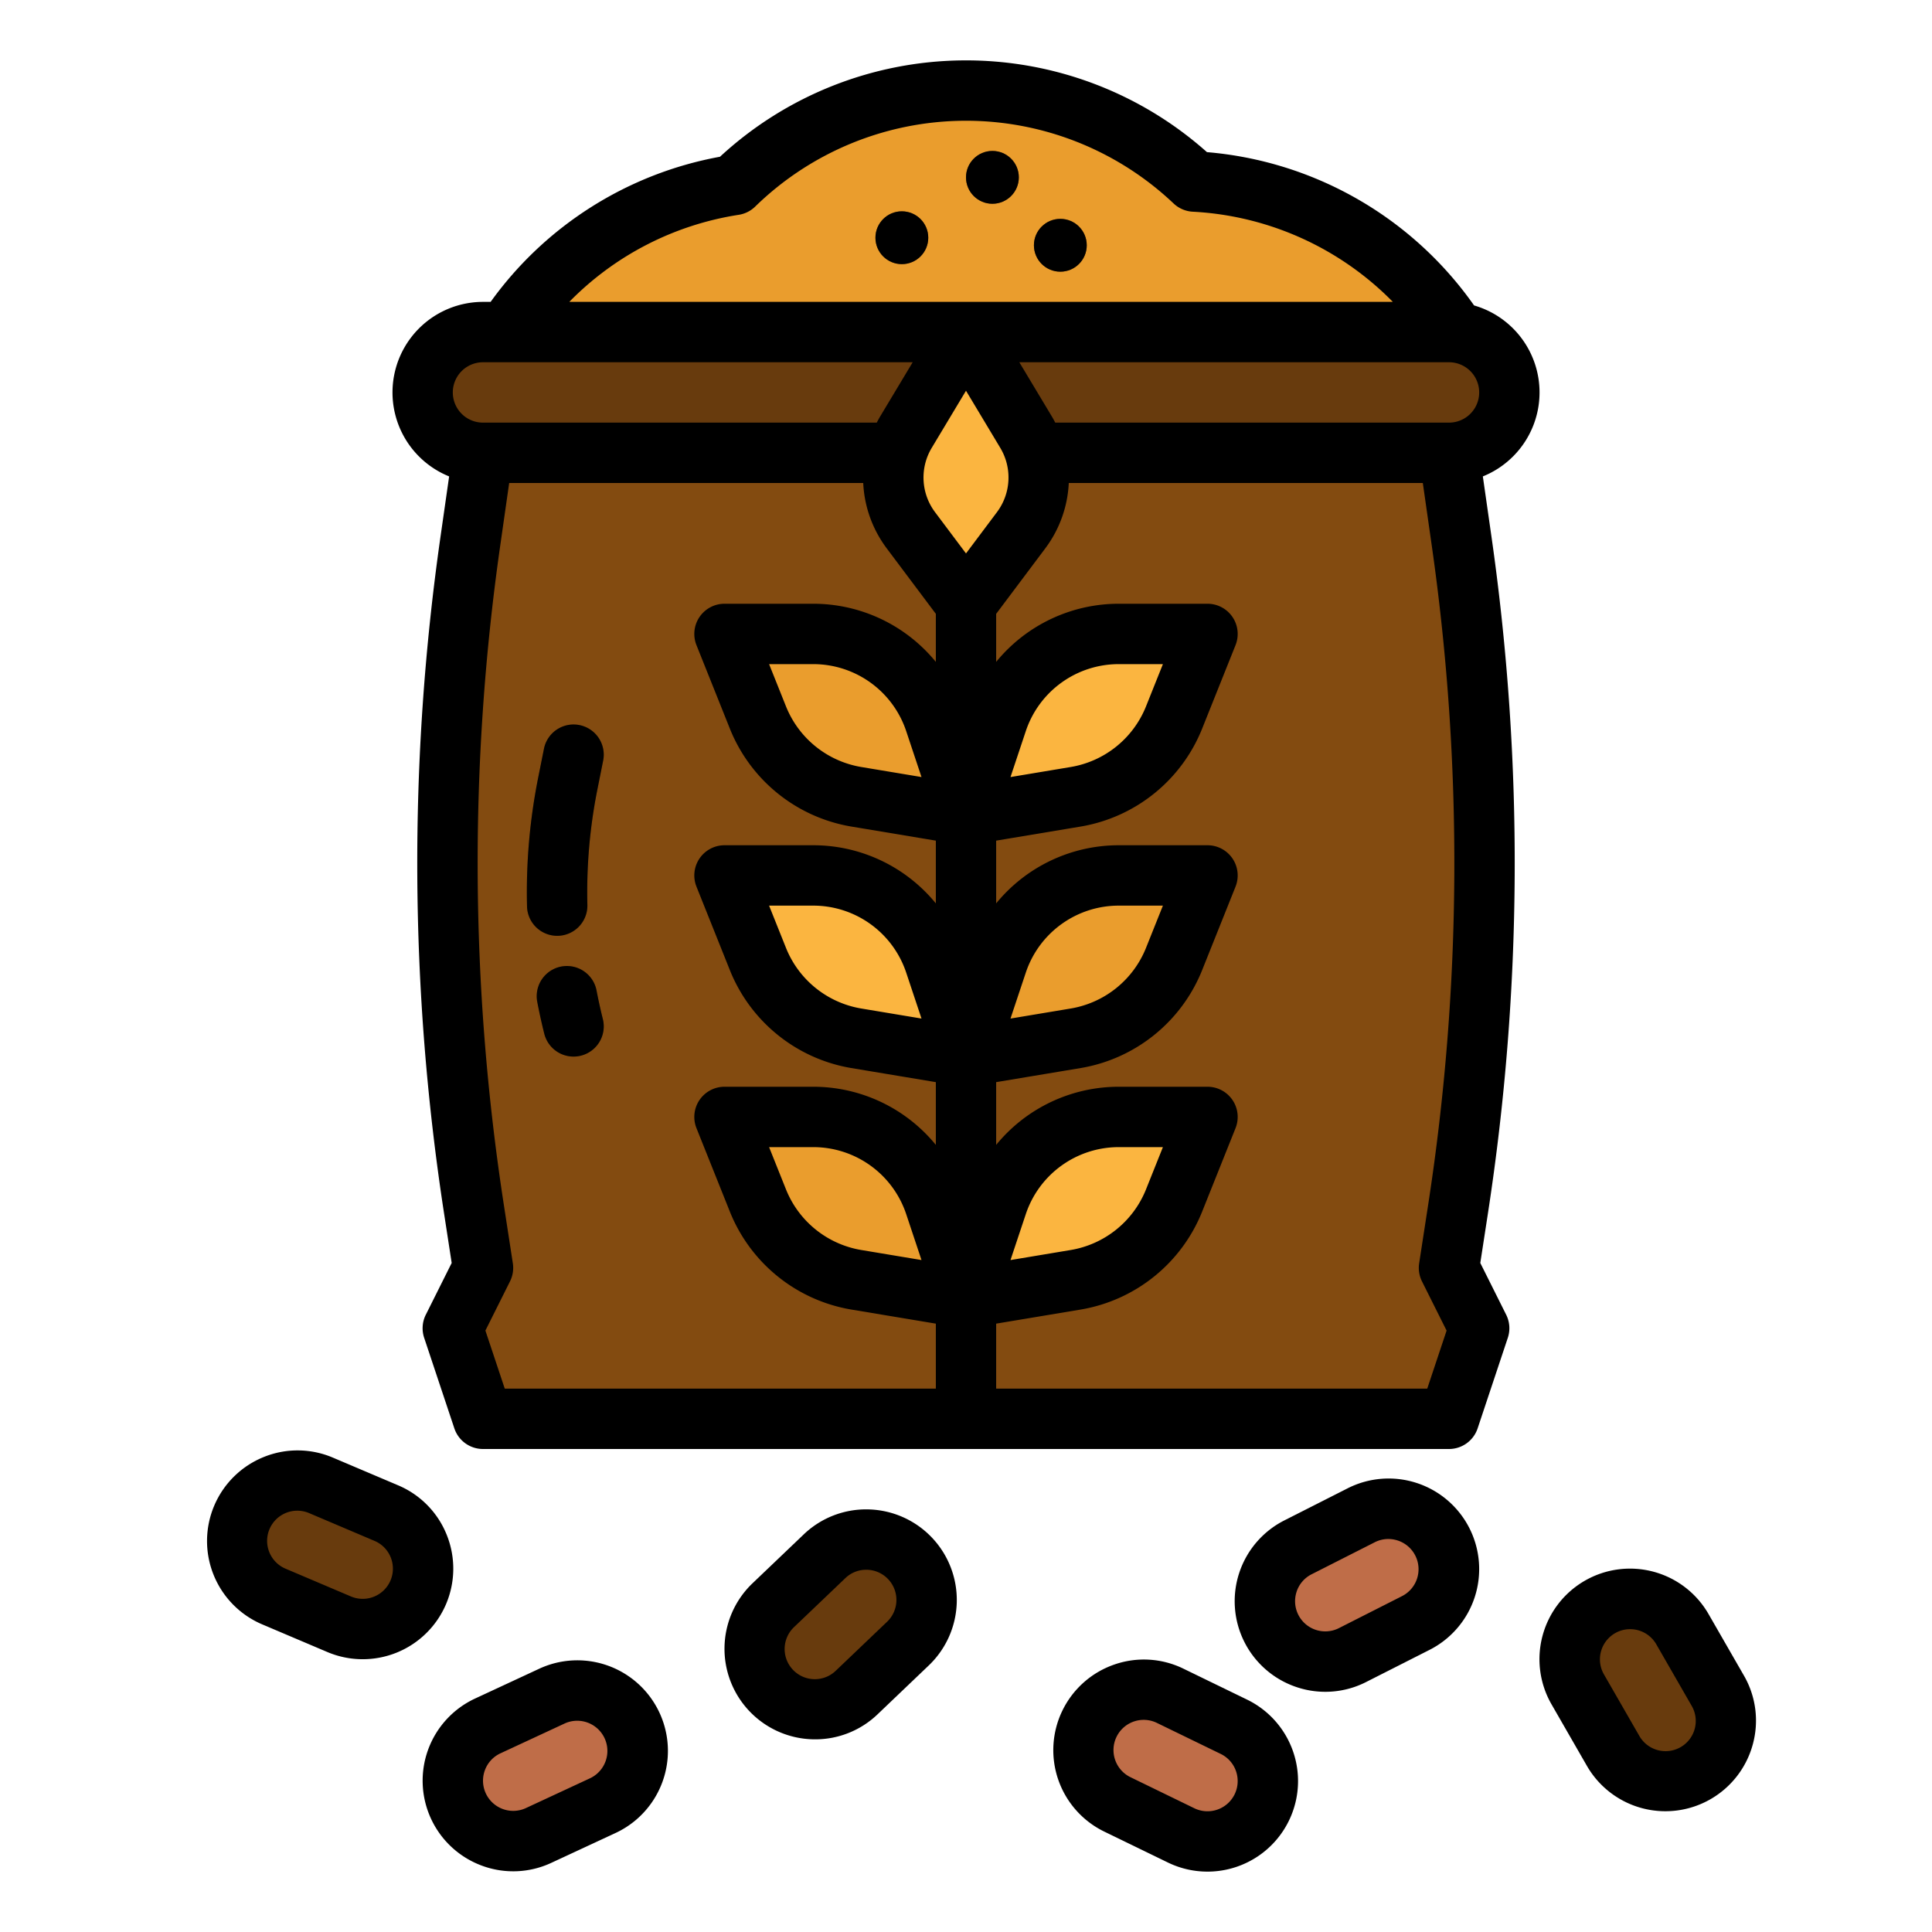 <svg height="512" viewBox="0 0 512 512" width="512" xmlns="http://www.w3.org/2000/svg"><g id="filled_outline" data-name="filled outline"><rect fill="#683b0d" height="32" rx="16" width="288" x="112" y="88"/><path d="m384 376h-256l-8-24 8-16-2.4-15.588a603 603 0 0 1 -.952-176.965l3.352-23.447h256l3.35 23.447a603 603 0 0 1 -.952 176.965l-2.398 15.588 8 16z" fill="#834b10"/><path d="m248 376v-230a8 8 0 0 1 16 0v230z" fill="#d18d28"/><path d="m256 216-8.251-24.752a34 34 0 0 0 -32.255-23.248h-23.494l8.894 22.235a34 34 0 0 0 25.979 20.91z" fill="#ea9d2d"/><path d="m256 280-8.251-24.752a34 34 0 0 0 -32.255-23.248h-23.494l8.894 22.235a34 34 0 0 0 25.979 20.91z" fill="#fbb540"/><path d="m256 344-8.251-24.752a34 34 0 0 0 -32.255-23.248h-23.494l8.894 22.235a34 34 0 0 0 25.979 20.91z" fill="#ea9d2d"/><path d="m256 216 8.251-24.752a34 34 0 0 1 32.255-23.248h23.494l-8.894 22.235a34 34 0 0 1 -25.979 20.91z" fill="#fbb540"/><path d="m256 280 8.251-24.752a34 34 0 0 1 32.255-23.248h23.494l-8.894 22.235a34 34 0 0 1 -25.979 20.91z" fill="#ea9d2d"/><path d="m256 344 8.251-24.752a34 34 0 0 1 32.255-23.248h23.494l-8.894 22.235a34 34 0 0 1 -25.979 20.91z" fill="#fbb540"/><path d="m256 88-15.924 26.539a23.346 23.346 0 0 0 1.343 26.019l14.581 19.442 14.581-19.442a23.346 23.346 0 0 0 1.343-26.019z" fill="#fbb540"/><path d="m385.768 88a87.939 87.939 0 0 0 -69.253-39.886 87.984 87.984 0 0 0 -121.971.909 88.022 88.022 0 0 0 -60.312 38.977z" fill="#ea9d2d"/><path d="m151.994 280a8 8 0 0 1 -7.755-6.061c-.695-2.778-1.321-5.617-1.861-8.437a8 8 0 0 1 15.715-3.008c.484 2.529 1.045 5.073 1.668 7.563a8.007 8.007 0 0 1 -7.767 9.943z" fill="#683b0d"/><path d="m147.66 248a8 8 0 0 1 -7.993-7.805 154.948 154.948 0 0 1 2.957-34.108l1.531-7.656a8 8 0 1 1 15.69 3.138l-1.532 7.656a138.939 138.939 0 0 0 -2.651 30.58 8 8 0 0 1 -7.8 8.193z" fill="#683b0d"/><path d="m158.494 448.972a16 16 0 0 0 -12.235.519l-17 7.9a16 16 0 0 0 -8.284 9.019 16 16 0 0 0 9.538 20.519 16 16 0 0 0 12.235-.519l17-7.9a16 16 0 0 0 8.284-9.018 16 16 0 0 0 -9.538-20.52z" fill="#bf6d48"/><g fill="#683b0d"><path d="m111.956 409.724a15.981 15.981 0 0 0 -8.557-8.737l-17.2-7.329a15.912 15.912 0 0 0 -12.211-.109 16.016 16.016 0 0 0 -8.821 20.826 15.981 15.981 0 0 0 8.557 8.737l17.2 7.328a15.912 15.912 0 0 0 12.211.11 16.016 16.016 0 0 0 8.821-20.826z"/><path d="m416.67 435.579a16.043 16.043 0 0 0 1.573 12.144l9.318 16.25a15.964 15.964 0 0 0 9.675 7.471 15.95 15.95 0 0 0 19.564-11.281 16.039 16.039 0 0 0 -1.574-12.144l-9.326-16.249a15.96 15.96 0 0 0 -9.675-7.471 15.948 15.948 0 0 0 -19.555 11.28z"/><path d="m230.586 408a15.929 15.929 0 0 0 -11.387 4.422l-13.521 12.943a16.028 16.028 0 0 0 -4.934 11.2 15.981 15.981 0 0 0 15.579 16.368 15.933 15.933 0 0 0 11.387-4.422l13.52-12.943a16.02 16.02 0 0 0 4.934-11.2 15.98 15.98 0 0 0 -15.578-16.368z"/></g><path d="m288.015 469.037a16 16 0 0 0 8.127 9.16l16.858 8.194a16 16 0 0 0 12.224.73 16 16 0 0 0 9.891-20.351 16 16 0 0 0 -8.128-9.161l-16.859-8.193a16 16 0 0 0 -12.224-.731 16 16 0 0 0 -9.889 20.352z" fill="#bf6d48"/><path d="m346.231 439.542a16 16 0 0 0 12.21-.936l16.72-8.477a16 16 0 0 0 7.971-9.3 16 16 0 0 0 -10.232-20.177 16 16 0 0 0 -12.211.936l-16.719 8.476a16 16 0 0 0 -7.972 9.3 16 16 0 0 0 10.233 20.178z" fill="#bf6d48"/><g fill="#834b10"><circle cx="239" cy="63" r="7"/><circle cx="281" cy="65" r="7"/><circle cx="263" cy="47" r="7"/></g><path d="m390.645 80.943a96.336 96.336 0 0 0 -70.79-40.625 95.987 95.987 0 0 0 -129.047 1.22 96.093 96.093 0 0 0 -60.784 38.462h-2.024a24 24 0 0 0 -8.974 46.253l-2.3 16.062a610.52 610.52 0 0 0 .964 179.313l2.011 13.072-6.861 13.722a8 8 0 0 0 -.434 6.108l8 24a8 8 0 0 0 7.594 5.47h256a8 8 0 0 0 7.589-5.47l8-24a8 8 0 0 0 -.434-6.108l-6.861-13.722 2.011-13.072a610.52 610.52 0 0 0 .964-179.313l-2.3-16.062a23.992 23.992 0 0 0 -2.329-45.31zm-6.645 31.057h-104.349c-.278-.529-.557-1.059-.867-1.577l-8.654-14.423h113.87a8 8 0 0 1 0 16zm-128 34.667-8.181-10.909a15.286 15.286 0 0 1 -.883-17.1l9.064-15.109 9.064 15.106a15.289 15.289 0 0 1 -.882 17.1zm-60.242-89.737a8 8 0 0 0 4.374-2.182 79.985 79.985 0 0 1 110.881-.827 8 8 0 0 0 5.1 2.183 80.192 80.192 0 0 1 53.004 23.896h-218.249a79.927 79.927 0 0 1 44.89-23.07zm-67.758 39.07h113.87l-8.654 14.424c-.31.518-.589 1.047-.867 1.576h-104.349a8 8 0 0 1 0-16zm.637 256.614 6.518-13.036a8 8 0 0 0 .752-4.794l-2.4-15.588a594.529 594.529 0 0 1 -.939-174.618l2.37-16.578h93.826a31.285 31.285 0 0 0 6.255 17.358l12.981 17.308v12.734a41.941 41.941 0 0 0 -32.506-15.4h-23.494a8 8 0 0 0 -7.428 10.971l8.894 22.236a42.244 42.244 0 0 0 32.092 25.83l22.442 3.74v16.623a41.941 41.941 0 0 0 -32.506-15.4h-23.494a8 8 0 0 0 -7.428 10.971l8.894 22.236a42.244 42.244 0 0 0 32.092 25.83l22.442 3.74v16.623a41.941 41.941 0 0 0 -32.506-15.4h-23.494a8 8 0 0 0 -7.428 10.971l8.894 22.236a42.244 42.244 0 0 0 32.092 25.83l22.442 3.74v17.223h-114.234zm115.572-146.69-16.021-2.67a26.147 26.147 0 0 1 -19.866-15.99l-4.506-11.264h11.678a25.968 25.968 0 0 1 24.666 17.778zm0 64-16.021-2.67a26.147 26.147 0 0 1 -19.866-15.99l-4.506-11.264h11.678a25.968 25.968 0 0 1 24.666 17.778zm0 64-16.021-2.67a26.147 26.147 0 0 1 -19.866-15.99l-4.506-11.264h11.678a25.968 25.968 0 0 1 24.666 17.778zm134.282-14.724-2.4 15.588a8 8 0 0 0 .752 4.794l6.518 13.036-5.127 15.382h-114.234v-17.223l22.443-3.74a42.245 42.245 0 0 0 32.091-25.83l8.894-22.236a8 8 0 0 0 -7.428-10.971h-23.494a41.941 41.941 0 0 0 -32.506 15.4v-16.623l22.443-3.74a42.245 42.245 0 0 0 32.091-25.83l8.894-22.236a8 8 0 0 0 -7.428-10.971h-23.494a41.941 41.941 0 0 0 -32.506 15.4v-16.623l22.443-3.74a42.245 42.245 0 0 0 32.091-25.83l8.894-22.236a8 8 0 0 0 -7.428-10.971h-23.494a41.941 41.941 0 0 0 -32.506 15.4v-12.73l12.982-17.308a31.291 31.291 0 0 0 6.254-17.362h93.826l2.368 16.578a594.529 594.529 0 0 1 -.939 174.622zm-110.7 14.728 4.049-12.146a25.968 25.968 0 0 1 24.666-17.782h11.678l-4.506 11.264a26.147 26.147 0 0 1 -19.866 15.99zm0-64 4.049-12.146a25.968 25.968 0 0 1 24.666-17.782h11.678l-4.506 11.264a26.147 26.147 0 0 1 -19.866 15.99zm0-64 4.049-12.146a25.968 25.968 0 0 1 24.666-17.782h11.678l-4.506 11.264a26.147 26.147 0 0 1 -19.866 15.99z"/><path d="m158.093 262.5a8 8 0 0 0 -15.715 3.008c.54 2.82 1.166 5.659 1.861 8.437a8 8 0 1 0 15.522-3.882c-.623-2.494-1.184-5.038-1.668-7.563z"/><path d="m153.569 192.155a8 8 0 0 0 -9.414 6.276l-1.531 7.656a154.948 154.948 0 0 0 -2.957 34.108 8 8 0 0 0 7.993 7.805h.2a8 8 0 0 0 7.8-8.193 138.939 138.939 0 0 1 2.651-30.58l1.532-7.656a8 8 0 0 0 -6.274-9.416z"/><path d="m127.769 494.444a23.845 23.845 0 0 0 18.352-.779l17-7.9a24 24 0 0 0 -20.232-43.528l-17 7.9a24 24 0 0 0 1.881 44.307zm.721-25.288a7.952 7.952 0 0 1 4.142-4.51l17-7.9a8 8 0 0 1 6.744 14.509l-17 7.9a8 8 0 0 1 -10.886-10z"/><path d="m69.885 386.13a24 24 0 0 0 -.4 44.345l17.255 7.325a24 24 0 0 0 31.638-31.074 23.838 23.838 0 0 0 -12.871-13.1l-17.254-7.326a23.844 23.844 0 0 0 -18.368-.17zm33.657 26.589a8 8 0 0 1 -10.542 10.358l-17.254-7.329a8 8 0 1 1 6.254-14.726l17.253 7.329a7.948 7.948 0 0 1 4.289 4.368z"/><path d="m464.517 462.247a23.843 23.843 0 0 0 -2.367-18.216l-9.345-16.249a24 24 0 1 0 -41.61 23.929l9.346 16.249a24 24 0 0 0 43.976-5.713zm-30.106-2.263-9.346-16.249a8 8 0 0 1 13.87-7.977l9.345 16.25a8 8 0 1 1 -13.869 7.976z"/><path d="m230.118 400.006a23.9 23.9 0 0 0 -17.13 6.634l-13.559 12.942a24 24 0 0 0 16.013 41.355c.191 0 .382.006.572.006a23.836 23.836 0 0 0 16.558-6.64l13.559-12.942a24 24 0 0 0 -16.013-41.355zm4.965 29.781-13.559 12.942a8 8 0 1 1 -11.047-11.573l13.559-12.943a7.944 7.944 0 0 1 5.519-2.213h.191a8 8 0 0 1 5.337 13.785z"/><path d="m295.291 441.125a24 24 0 0 0 -2.646 44.267l16.86 8.194a24 24 0 1 0 20.981-43.172l-16.86-8.194a23.843 23.843 0 0 0 -18.335-1.095zm32.265 28.26a8 8 0 0 1 -11.056 9.815l-16.861-8.2a8 8 0 1 1 6.994-14.39l16.859 8.194a7.941 7.941 0 0 1 4.064 4.581z"/><path d="m343.744 447.146a23.854 23.854 0 0 0 18.315-1.405l16.719-8.476a24 24 0 1 0 -21.705-42.812l-16.719 8.476a24 24 0 0 0 3.39 44.217zm-.141-25.3a7.947 7.947 0 0 1 3.986-4.647l16.719-8.477a7.963 7.963 0 0 1 3.609-.869 8.049 8.049 0 0 1 2.5.4 8 8 0 0 1 1.13 14.739l-16.719 8.477a8 8 0 0 1 -11.221-9.624z"/><circle cx="239" cy="63" r="7"/><circle cx="281" cy="65" r="7"/><circle cx="263" cy="47" r="7"/></g></svg>